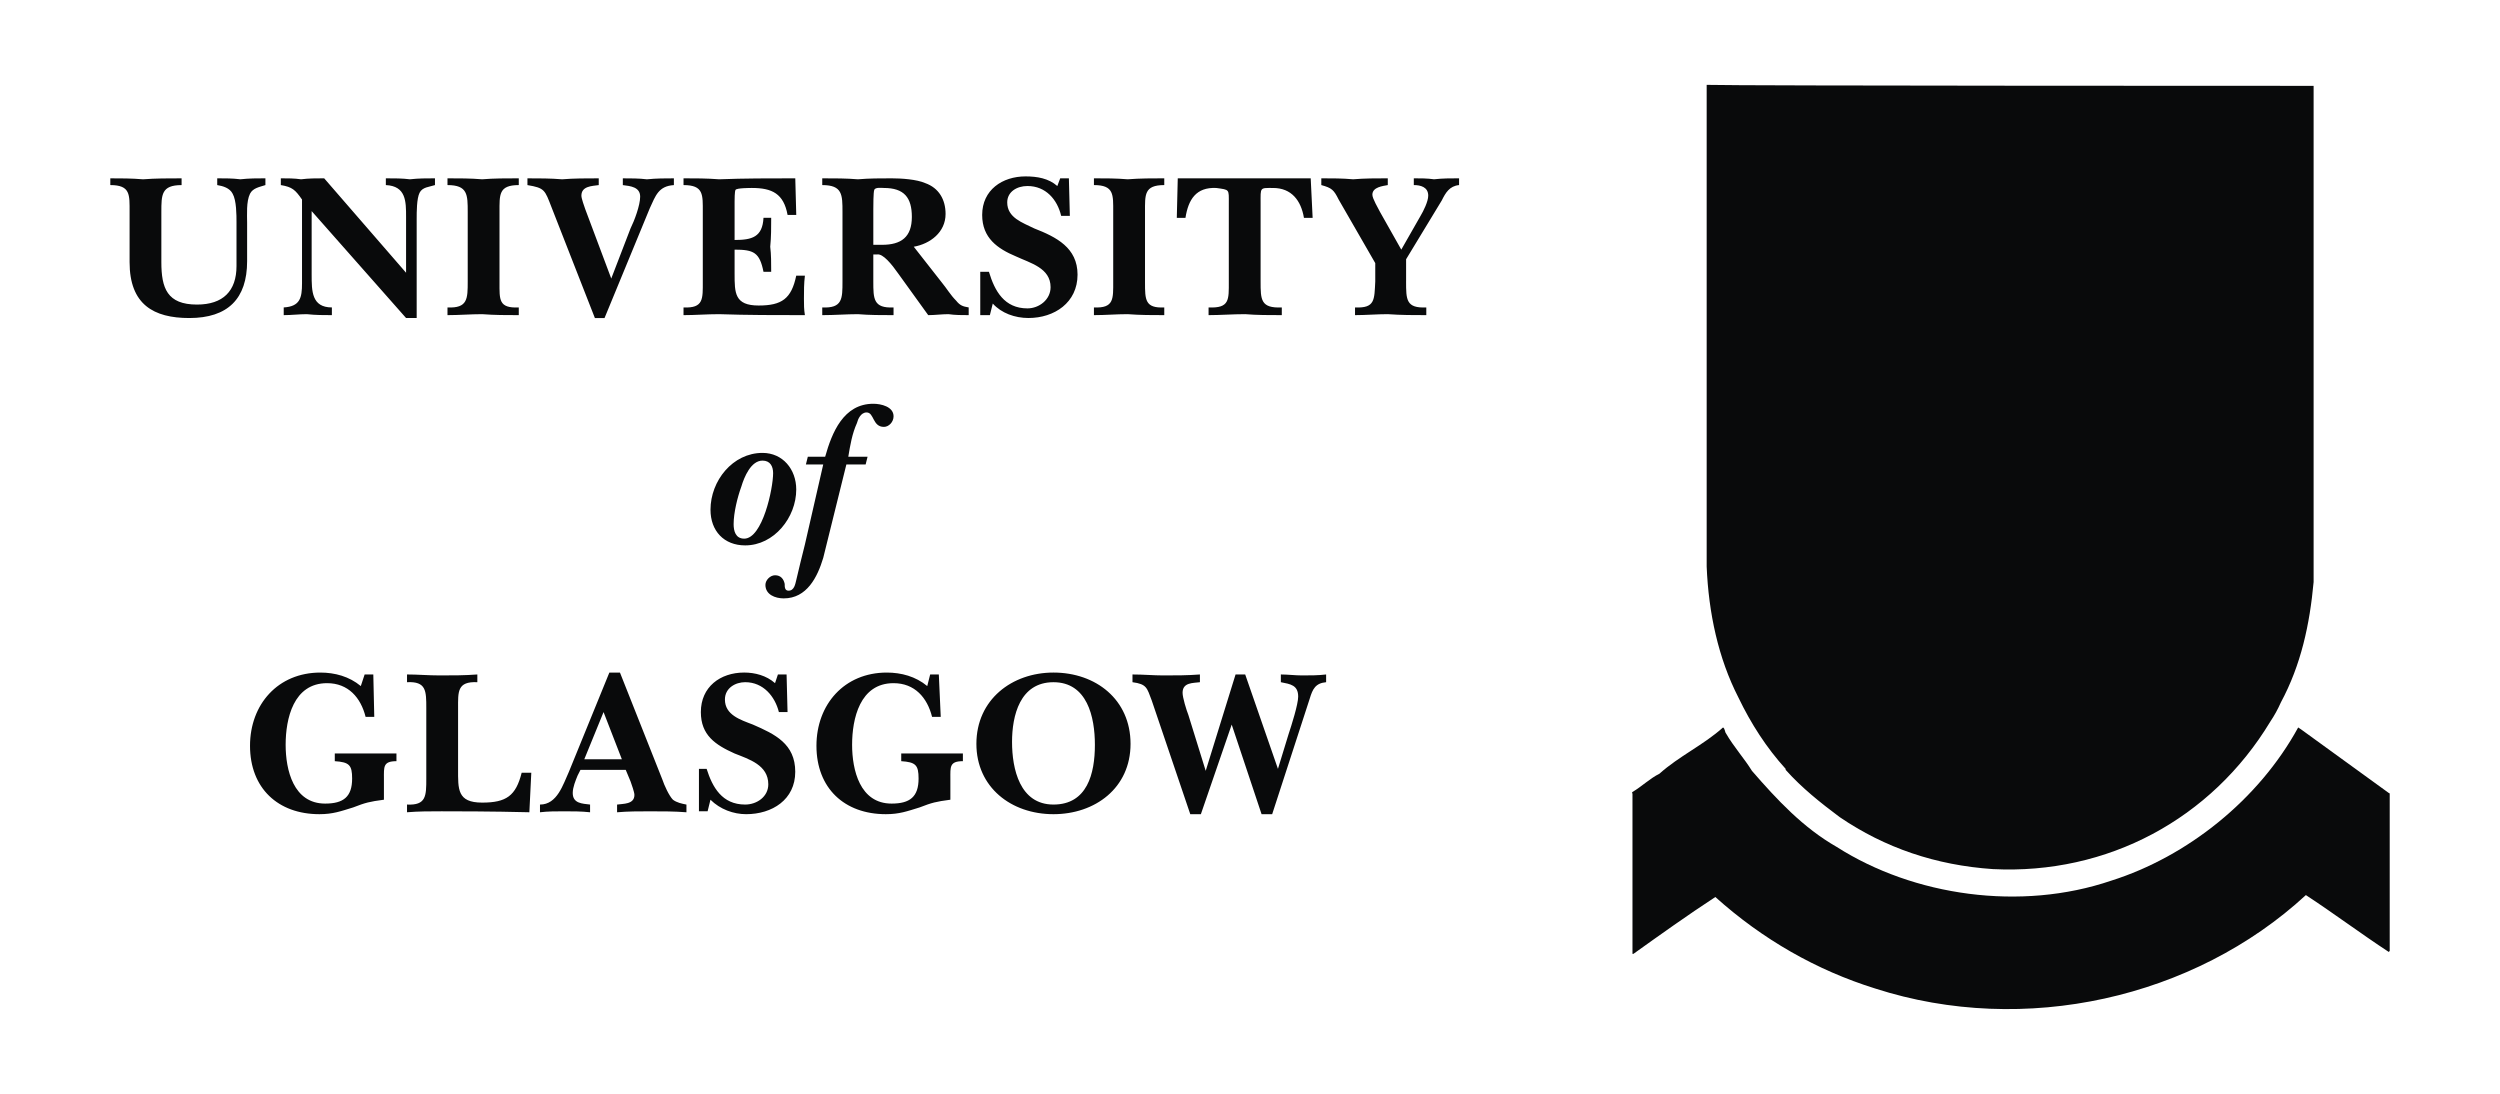 <svg fill="none" height="1094" viewBox="0 0 2500 1094" width="2500" xmlns="http://www.w3.org/2000/svg" xmlns:xlink="http://www.w3.org/1999/xlink"><clipPath id="a"><path d="m0 0h2500v1094h-2500z"/></clipPath><g clip-path="url(#a)" clip-rule="evenodd" fill="#090a0b" fill-rule="evenodd"><path d="m110.295 178.334c10.596 0 21.193 0 32.762.973 12.515-.973 25.044-.973 38.533-.973v6.758c-20.233 0-20.233 9.636-20.233 26.977v50.102c0 26.004 5.784 42.398 35.641 42.398 26.017 0 39.506-13.489 39.506-38.546v-43.371c0-7.704 0-22.152-3.852-28.91-2.893-5.771-9.637-7.704-15.421-8.663v-6.758c7.704 0 15.421 0 23.125.973 8.676-.973 17.34-.973 25.057-.973v6.758c-5.784 1.919-12.528 2.892-15.408 8.663-3.852 7.717-2.892 21.206-2.892 28.91v38.533c0 37.574-19.26 56.847-57.806 56.847-35.654 0-59.726-13.489-59.726-55.874v-50.102c0-17.341.96-26.977-19.273-26.977v-6.745zm201.356 32.762v63.578c0 16.381 0 32.761 20.232 32.761v7.704c-7.704 0-16.38 0-25.044-.972-7.704 0-15.408.972-23.125.972v-7.704c16.38-.959 18.3-9.636 18.3-24.084v-83.824c-6.744-9.637-9.624-12.516-21.193-14.448v-6.758c6.745 0 13.489 0 20.233.973 7.704-.973 15.408-.973 23.125-.973l81.891 94.42v-55.873c0-15.409 0-30.83-20.232-31.789v-6.758c8.663 0 16.38 0 24.071.973 8.677-.973 16.381-.973 25.058-.973v6.758c-5.784 1.919-12.529 1.919-15.408 7.704-2.892 5.784-2.892 19.273-2.892 26.017v99.232h-10.597zm156.065.96c0-17.341 0-26.977-20.233-26.977v-6.758c11.556 0 23.112 0 34.681.973 11.569-.973 24.085-.973 36.614-.973v6.758c-20.233 0-19.273 9.636-19.273 26.977v70.322c0 17.34-.96 26.017 19.273 25.057v7.704c-12.516 0-24.085 0-36.614-.972-11.569 0-23.125.972-34.681.972v-7.704c20.233.96 20.233-8.676 20.233-26.017zm127.168 105.976-43.358-110.788c-6.744-17.341-6.744-19.26-24.085-22.152v-6.758c11.57 0 23.126 0 34.682.973 11.569-.973 24.085-.973 36.613-.973v6.758c-6.744.959-17.34.959-17.34 10.596 0 2.892 2.892 10.596 3.852 13.488l26.004 69.363 19.273-50.102c3.852-7.704 9.637-23.126 9.637-31.789 0-9.637-9.637-10.597-17.341-11.556v-6.758c7.717 0 16.381 0 24.085.973 9.637-.973 18.3-.973 26.977-.973v6.758c-15.408.959-18.313 10.596-24.085 23.125l-45.277 109.828zm88.636-10.597c20.232.96 19.273-8.676 19.273-26.017v-69.362c0-17.341.959-26.977-19.273-26.977v-6.758c11.569 0 23.125 0 35.653.973 25.045-.973 50.09-.973 76.107-.973l.973 36.614h-8.677c-3.852-21.206-15.408-26.977-35.641-26.977-1.932 0-15.408 0-16.381 1.919-.959.96-.959 10.597-.959 11.569v38.534c17.34 0 27.936-2.893 28.896-22.153h7.704c0 9.637 0 19.26-.959 28.91.959 7.704.959 16.381.959 25.044h-7.704c-3.852-19.273-9.636-22.152-28.896-22.152v24.085c0 19.273 0 31.802 24.071 31.802 23.125 0 32.749-6.757 37.574-29.869h8.664c-.96 7.704-.96 15.408-.96 23.112 0 5.784 0 10.596.96 16.38-28.897 0-57.807 0-85.731-.972-12.528 0-24.084.972-35.653.972zm258.189-25.057c4.825 5.784 8.677 12.529 14.448 18.313 3.852 4.825 6.744 5.785 12.529 6.744v7.704c-6.744 0-13.489 0-20.233-.972-6.757 0-13.489.972-20.233.972l-29.869-41.425c-6.744-9.637-15.408-20.233-21.193-19.26h-3.852v26.977c0 17.341 0 26.977 20.233 26.017v7.704c-11.556 0-24.085 0-35.654-.972-11.556 0-23.125.972-35.641.972v-7.704c20.233.96 20.233-8.676 20.233-26.017v-69.362c0-17.341 0-26.977-20.233-26.977v-6.758c12.516 0 24.085 0 35.641.973 11.569-.973 22.153-.973 33.722-.973 9.636 0 25.044.973 33.721 4.825 13.489 4.812 20.233 16.368 20.233 30.816 0 18.314-15.421 29.87-31.802 32.762zm-59.726-37.561c19.26 0 29.869-7.717 29.869-27.936 0-19.274-7.704-28.91-27.937-28.91-1.919 0-8.663-.96-9.636 1.919-.96 1.92-.96 16.381-.96 19.273v35.654zm107.895 70.322h-9.623v-43.358h8.664c5.784 19.274 15.411 36.614 38.531 36.614 11.57 0 23.13-8.677 23.13-21.192 0-19.261-20.24-24.085-34.68-30.83-18.304-7.704-33.726-18.313-33.726-41.425 0-25.058 20.236-38.546 43.356-38.546 11.56 0 23.11 1.919 31.79 9.636l2.89-7.717h8.67l.96 37.574h-8.67c-3.85-16.381-15.4-29.87-33.72-29.87-10.59 0-20.23 5.772-20.23 16.381 0 15.408 15.41 20.233 26.98 26.005 22.15 8.663 43.34 19.273 43.34 46.237 0 27.937-23.11 43.358-49.13 43.358-13.49 0-26.98-4.825-35.639-14.449zm123.332-103.083c0-17.341.96-26.977-19.28-26.977v-6.758c11.56 0 22.16 0 33.73.973 12.53-.973 25.04-.973 36.61-.973v6.758c-20.23 0-19.26 9.636-19.26 26.977v70.322c0 17.34 0 26.017 19.26 25.057v7.704c-11.57 0-24.08 0-36.61-.972-11.56 0-22.16.972-33.73.972v-7.704c20.24.96 19.28-8.676 19.28-26.017zm199.42 5.784h-8.69c-2.89-17.34-12.51-29.869-30.83-29.869-13.47 0-12.51-.96-12.51 15.408v78.039c0 18.3 0 26.977 21.2 26.017v7.704c-12.54 0-25.06 0-36.62-.972-12.52 0-25.05.972-36.61.972v-7.704c21.2.96 20.24-7.717 20.24-26.017v-78.039c0-14.448.96-13.489-12.53-15.408-20.23-.96-27.94 11.556-30.82 29.869h-8.66l.96-39.506h132.95zm93.45 63.578c0 18.3 0 26.977 20.22 26.017v7.704c-12.52 0-25.03 0-38.54-.972-10.58 0-22.16.972-32.74.972v-7.704c20.24.96 19.27-7.717 20.24-26.017v-18.3l-36.62-63.591c-4.82-9.637-6.75-11.556-17.33-14.448v-6.758c10.58 0 21.2 0 31.79.973 11.55-.973 23.12-.973 34.68-.973v6.758c-4.81.959-15.41 1.919-15.41 9.636 0 3.852 5.77 13.489 7.7 17.341l21.21 37.573 19.25-33.721c2.89-4.825 7.7-14.449 7.7-20.233 0-8.664-7.7-10.596-14.43-10.596v-6.758c6.74 0 13.47 0 20.24.973 8.66-.973 16.37-.973 25.03-.973v6.758c-9.62.959-13.47 7.704-17.32 15.408l-35.65 58.766v22.165zm-695.583 228.32c0-28.91 22.152-56.834 52.021-56.834 20.233 0 33.722 16.381 33.722 36.614 0 27.937-22.165 55.874-51.062 55.874-21.193 0-34.681-14.449-34.681-35.654zm30.829-23.112c-3.852 10.596-7.704 26.004-7.704 37.573 0 6.744 1.919 14.448 10.583 14.448 18.313 0 28.91-50.089 28.91-65.51 0-6.757-2.892-12.529-10.597-12.529-11.569 0-18.313 16.381-21.192 26.018z"/><path d="m823.217 557.934c-5.785 19.247-16.381 40.452-39.493 40.452-8.664 0-18.313-3.852-18.313-13.501 0-4.812 4.824-9.624 9.636-9.624 5.785 0 8.664 3.852 9.637 8.664 0 2.892 0 6.757 3.852 6.757 5.784 0 6.744-6.757 7.717-10.609 2.892-12.516 5.771-24.085 8.663-35.641l18.314-79.972h-17.341l1.92-7.704h17.34c6.745-24.084 18.314-52.994 48.17-52.994 7.704 0 20.233 2.892 20.233 12.529 0 5.784-4.812 10.596-9.637 10.596-11.556 0-9.636-14.448-17.34-14.448-5.785 0-8.677 6.744-9.637 10.596-4.812 10.596-6.744 22.152-8.664 33.721h19.273l-1.919 7.704h-19.273zm-458.585 116.546h8.677l.959 42.411h-8.663c-4.825-19.273-17.341-33.721-38.534-33.721-33.721 0-41.425 35.64-41.425 61.658 0 25.031 7.717 58.766 39.506 58.766 18.3 0 26.977-6.757 26.977-25.058 0-13.501-2.892-16.394-17.341-17.353v-7.704h61.659v7.704c-13.489 0-12.529 5.771-12.529 17.353v21.18c-14.448 1.919-18.3 2.892-30.816 7.73-12.529 3.852-20.233 6.744-33.722 6.744-41.425 0-69.362-26.017-69.362-68.389 0-41.439 27.937-73.228 70.322-73.228 14.448 0 28.897 3.852 40.466 13.502zm42.385 130.074c19.273.959 19.273-8.69 19.273-26.018v-70.348c0-17.327 0-26.951-19.273-25.991v-7.73c10.596 0 21.193.96 32.762.96 12.516 0 25.044 0 37.56-.96v7.73c-20.233-.96-19.26 9.623-19.26 25.991v60.699c0 20.246-.973 33.721 24.085 33.721 24.085 0 33.721-6.744 39.493-29.843h9.636l-1.932 39.493c-37.574-.96-75.147-.96-87.663-.96-11.569 0-23.125 0-34.681.96zm170.526-28.897c-1.919 4.812-4.811 11.556-4.811 17.328 0 10.609 9.636 10.609 17.34 11.582v7.704c-8.664-.96-17.34-.96-26.004-.96-7.704 0-16.381 0-24.085.96v-7.704c17.341 0 23.112-20.246 28.91-32.749l40.465-99.245h10.597l42.398 106.949c1.919 5.771 6.744 16.368 10.596 20.22 3.852 2.892 8.664 3.878 13.489 4.838v7.704c-11.556-.96-24.085-.96-36.614-.96-10.596 0-22.152 0-32.749.96v-7.704c5.772-.96 17.341 0 17.341-9.65 0-2.892-2.892-10.583-3.852-13.476l-4.825-11.582h-45.277zm44.318-16.394-18.3-47.197-19.273 47.197zm85.743 52.035h-8.664v-42.411h7.705c5.784 18.313 15.408 35.667 38.533 35.667 11.556 0 23.125-7.73 23.125-20.246 0-19.273-19.273-25.058-33.722-30.829-19.273-8.664-33.721-18.314-33.721-41.413 0-25.057 19.273-39.519 43.345-39.519 10.596 0 22.165 2.893 30.829 10.61l2.892-8.69h8.664l.96 37.586h-8.664c-3.852-15.421-15.408-29.869-33.721-29.869-9.637 0-20.233 5.771-20.233 17.327 0 15.422 15.408 20.246 27.937 25.058 22.152 9.624 42.385 19.273 42.385 47.223 0 27.911-23.125 42.385-49.13 42.385-12.515 0-26.004-4.812-35.653-14.461zm222.549-136.818h8.663l1.92 42.411h-8.664c-4.825-19.273-17.341-33.721-38.546-33.721-33.722 0-41.426 35.64-41.426 61.658 0 25.031 7.705 58.766 39.493 58.766 18.301 0 26.977-6.757 26.977-25.058 0-13.501-2.892-16.394-17.34-17.353v-7.704h61.658v7.704c-13.488 0-12.516 5.771-12.516 17.353v21.18c-14.448 1.919-18.3 2.892-30.829 7.73-12.529 3.852-20.233 6.744-33.721 6.744-41.426 0-69.375-26.017-69.375-68.389 0-41.439 27.936-73.228 70.335-73.228 14.448 0 28.896 3.852 40.465 13.502zm46.237 69.388c0-44.331 35.65-71.308 77.08-71.308 42.38 0 77.07 26.977 77.07 71.308 0 44.305-35.65 70.322-77.07 70.322-42.39 0-77.08-26.99-77.08-70.322zm35.65-1.958c0 26.977 7.71 62.644 41.43 62.644s41.42-30.83 41.42-59.726c0-27.937-7.7-62.618-41.42-62.618s-41.43 33.708-41.43 59.7zm219.66-17.328-30.83 89.595h-10.6l-38.53-113.693c-4.81-12.516-4.81-16.368-19.26-18.287v-7.73c10.6 0 21.19.96 30.83.96 12.52 0 24.08 0 36.61-.96v7.73c-6.74.96-17.34 0-17.34 10.583 0 4.812 3.85 17.328 5.79 22.166l17.34 55.886 29.85-96.365h9.64l32.75 94.407 10.61-34.681c2.89-8.664 9.62-29.87 9.62-37.561 0-11.556-7.7-12.516-17.33-14.435v-7.73c6.75 0 14.44.96 21.18.96 7.73 0 16.4 0 24.09-.96v7.73c-10.58.96-13.48 6.744-16.37 16.368l-37.58 115.612h-10.6zm1081.91-638.735v496.145c-3.88 42.412-12.54 82.864-32.75 120.425-2.96 6.722-6.51 13.171-10.61 19.273-58.76 97.299-162.81 153.186-277.46 147.401-56.85-3.852-107.91-21.205-153.18-52.035-19.28-14.461-37.57-28.909-53.96-47.222v-.96c-19.25-21.18-34.68-45.265-47.2-71.282-20.24-39.493-29.87-84.783-31.78-131.021v-481.71c27.93.986 606.94.986 606.94.986z"/><path d="m1953.3 111.864c5.77-.959 12.51 1.92 18.29 2.893 14.46 2.892 26.01 8.676 39.51 15.408 17.33-10.597 37.57-17.341 57.81-18.301v13.489c3.85-.96 8.66-.96 11.56-2.892l1.92.959v15.408c3.85 0 7.7-.959 11.55-.959v77.066l-3.85-.973h-65.51c-2.89 4.825-9.62 7.717-14.44 7.717-6.75 0-12.54-2.892-15.42-7.717h-68.39l.96-.959v-75.134c2.9 0 7.71.959 12.52.959v-15.408c4.81 0 8.69 1.92 12.54 1.92l.96-14.448z"/><path d="m2001.44 141.721c-.96 1.92 0 4.812 0 6.744-3.85-.972-7.7-2.892-11.55-4.824-7.71-1.92-15.42-5.772-24.09-7.705v-7.704c12.54 2.893 25.06 7.717 35.64 13.489zm53.97-4.812-.96-.96c-11.56 3.852-23.13 6.745-33.72 11.556.47-1.06.72-2.209.72-3.372 0-1.162-.25-2.311-.72-3.372 11.55-5.784 23.12-8.677 34.68-12.529z"/><path d="m2001.44 157.142c0 1.92-.96 5.785 0 7.704-11.55-5.784-23.1-9.636-35.64-13.488v-6.745c12.54 2.893 24.1 6.745 35.64 12.529zm53.97-5.784c-11.56 2.892-23.13 6.744-33.72 12.528-.96-2.892 0-5.784-.96-7.704 9.62-4.824 21.2-7.704 30.83-11.569h3.85zm-53.97 21.192c-.96 1.92-.96 3.852-.96 6.744v.96c-10.58-5.784-23.12-9.636-34.68-12.529v-7.704c12.54 2.906 24.1 6.758 35.64 12.529zm53.97-4.812c-12.52 2.893-23.13 7.704-33.72 12.529h-.96v-8.664c11.55-4.824 22.16-8.663 33.72-11.569zm-138.73 47.21c-4.83 1.92-10.6 3.852-14.46 8.664l-1.92 2.892c0 15.408-1.92 30.83-16.39 38.534-6.74 3.852-14.44 5.784-21.18 7.704-2.89 3.852-5.77 8.663-5.77 13.488-2.89-.96-5.8-2.892-7.73-3.852 0-2.892 1.92-5.771 3.85-8.664-12.51 0-23.1 3.852-33.72 6.745h-13.48c3.86-2.893 6.75-6.745 10.59-9.637-4.81-3.852-9.63 1.92-14.44 2.892-10.61 2.893-22.16 8.664-30.83 9.637-.96-6.744 0-14.448-.96-22.165h.96c17.33-1.92 33.72-8.664 48.16-19.26 12.54-8.664 24.08-23.126 38.56-26.005.96-6.744 4.81-14.448 11.55-18.313 4.82-1.92 10.59-4.825 16.37-3.852 12.53 3.839 18.3 19.26 30.84 21.192z"/><path d="m1885.83 212.056c0 1.919 0 4.825-1.92 6.744-.96.96-2.89 0-4.81 0-.89-.453-1.63-1.146-2.14-1.999-.51-.852-.77-1.832-.75-2.826 0-1.919.96-3.852 2.89-4.811 2.88 0 5.77 0 6.73 2.892zm129.11 19.273c.96 1.919 0 3.852-.96 4.812-.96 1.919-2.89 1.919-2.89 2.892 4.81 3.865 8.67 7.717 14.44 10.596v33.722c1.92.959 3.85.959 4.81.959.96 12.516.96 26.005.96 39.493h6.74c.96 19.257.96 38.55 0 57.807-4.81.959-8.66 4.811-9.62 10.596 3.85 0 6.74-.96 8.66 2.892 3.88 3.852 4.84 9.624 3.88 14.448-.96 4.812-4.84 8.664-8.69 10.584-.96.96-1.92 0-1.92.959v75.147c.96.96 2.89-.959 2.89.96 3.86 2.892 7.73 8.664 8.69 14.448.96 6.758-1.92 14.449-8.69 19.273 0 .96-1.92.96-2.89.96v86.729c3.85 0 6.75 4.812 8.67 6.744 3.87 8.664 2.91 18.288-2.9 25.058-1.92 1.919-3.85 3.852-5.77 3.852v7.704c10.61-.96 22.17-.96 31.79 2.892-2.89 4.812-6.74 10.584-10.58 15.421 21.2 2.893 42.38 3.852 62.62-1.945 7.7-5.772 14.46-15.408 24.08-18.288 2.89 0 4.81 1.92 4.81 4.812 7.71-1.919 13.48-8.664 19.28-12.516 3.85-15.421 3.85-30.829 2.89-46.25 0-7.704 1.92-14.435 3.85-20.246 13.48 4.838 35.64 9.65 35.64 28.91 1.92 0 3.85-1.92 4.81-2.892 16.4-3.852 28.91 7.73 46.25 4.812 3.85-.96 6.75-2.893 10.59-3.852-.96 6.757-3.86 12.541-7.71 18.313-12.54 18.287-31.79 28.909-51.07 37.56l-6.75 5.772c-4.81 8.69-11.55 16.394-17.35 24.085 1.92-1.92 4.81.959 6.76.959-.96 11.582-13.51 18.314-22.17 23.126l-11.58 3.852c-20.22 16.393-41.41 27.936-63.58 38.533-12.51 5.797-26.98 8.689-40.45 12.541.96 5.772.96 12.516 1.92 17.328-3.85.96-8.67.96-13.48.96 1.92 5.771 0 12.542-3.88 17.353-.96.96-1.92 2.893-3.85 2.893 4.81 4.811 10.61 10.583 16.4 15.421.96 0 .96.959.96.959-25.06 6.745-55.89 7.705-80.94 0 4.82-4.837 10.61-10.609 16.4-16.393-2.89-3.852-5.77-6.745-6.75-12.516 0-6.757 2.9-12.542 8.67-15.421v-.96c-5.77-1.919-11.58-4.812-17.36-7.704-20.22-2.892-41.41-3.852-59.72-11.582-16.37-5.771-33.72-12.516-46.23-25.032-18.31 0-30.82-16.393-42.41-27.937-7.7-9.649-14.43-19.273-15.4-30.829 0-1.919 1.91-3.852 2.89-4.837 6.74-1.92 12.51 2.918 19.27 2.918 4.81.96 8.66 1.919 14.44 1.919-1.93-2.105-2.97-4.876-2.9-7.73-7.7 0-17.35 2.893-23.12-3.852-.96-1.919 0-4.811.96-6.744 6.74-5.771 14.46-7.704 23.12-8.664 2.9-9.649 10.59-21.205 22.17-22.165 4.81-.96 8.66.96 12.51 3.852 5.78 5.772 6.75 13.502 5.78 21.206 17.35 1.919 33.74-4.812 52.03-2.893 20.25 0 38.53 3.852 56.85 9.624v-12.516c-5.77-1.92-8.67-6.757-11.56-12.542-2.92-8.664 1.92-18.287 8.66-23.099h2.9v-86.729c-5.77 0-9.63-6.744-11.56-11.556-2.92-9.636 1.92-18.3 9.62-24.085h1.92v-76.119c-2.89 0-6.74-2.892-8.66-4.812-2.89-3.852-4.84-10.596-1.92-15.408.96-2.892 2.89-5.785 5.77-7.704h5.77c0-4.825-4.81-8.664-8.66-10.596h-.96c-.96-19.273 0-37.574-.96-56.847.96-1.919 5.77-.96 7.7-.96.96-15.408.96-26.017.96-39.493 0-.959.96 0 .96 0 1.92-.959 4.82.96 4.82-.959v-33.722h1.92c3.85-3.852 8.66-6.744 12.54-10.596 0-1.92-1.92 0-2.9-1.919-.98 0-1.94-1.92-1.94-3.853 0-1.932 1.94-2.892 2.92-4.824 2.95-.934 5.83.026 6.79 2.931z"/><path d="m2014.94 265.997v7.704c-1.51-1.406-2.81-3.027-3.85-4.811-1.92 1.919-3.85 3.852-4.84 4.811v-8.663c1.74-.747 3.12-2.124 3.88-3.852 1.93.972 2.89 2.892 4.81 4.811zm-112.72 16.381c4.82 11.569 5.78 25.058 0 36.614 8.67-10.597 22.17-18.301 36.6-17.341 1.92 15.408-.96 29.87-9.62 40.466 7.7-2.892 17.33-3.852 26.02-3.852h-.96c.96 14.448-2.89 28.909-13.5 38.533-4.82.96-9.63.96-13.48 1.92 9.62-6.745 18.29-19.274 17.33-31.789-7.71 0-14.44 2.892-21.18 4.824 0-3.852-.96-8.676-.96-13.488 8.66-6.745 7.7-17.341 8.66-27.937-14.43 5.784-28.91 16.381-37.56 28.91-.96-3.852-1.92-8.664-2.89-12.529 8.66-9.637 9.62-24.085 5.77-35.641-8.66.96-17.35 6.744-21.2 14.448l-.96 6.744-9.63 10.597c-1.92-8.677-5.77-17.341-13.5-23.125-5.77 4.824-7.7 12.528-9.62 19.273-6.75-11.556-20.25-18.301-33.72-18.301.96 9.637 2.89 19.261 7.7 26.978-.96 4.824-1.92 8.676-1.92 13.488-8.66-10.596-21.2-18.3-35.64-17.341-.96 8.664 2.89 16.381 9.62 20.233-1.92 5.785-2.89 11.569-1.92 17.341-6.74-2.892-14.43-6.744-23.12-5.785 1.92 9.637 9.65 20.233 19.27 26.018-6.74-.973-13.47 2.892-16.39-3.852-6.75-7.704-10.58-18.314-12.52-28.897v-.973c8.67-2.892 20.25 0 28.91 2.893-8.66-8.677-13.47-21.193-13.47-33.722 6.74 0 15.4-2.892 22.14-.96 5.79 1.92 11.58 4.812 16.39 8.664-4.81-9.636-8.66-22.152-4.81-32.748 13.47 0 26.02 3.852 36.6 12.528 1.92-5.784 5.77-11.569 10.58-16.38 8.69 2.892 17.36 11.556 18.32 20.232.96.96 0-.959.96-1.919 0-8.677 8.66-17.341 16.36-21.193 5.79-.998 10.6-3.891 17.34-2.931z"/><path d="m2019.77 303.571v8.663l-9.63-8.663c-3.27 2.178-5.93 5.161-7.73 8.663h-.95v-8.663l8.68-9.637c3.84 3.865 5.78 5.785 9.63 9.637zm186.89-7.704c6.75 1.919 12.52 4.824 17.36 11.569 8.66 20.232-8.69 36.6-13.51 53.954 9.65 0 20.25 5.784 24.09 14.448 2.89 15.408 4.81 31.789 6.74 47.21 3.86 28.91 7.71 53.954 11.59 82.851 3.85 18.3-15.43 27.937-23.13 42.385-3.85 2.892-9.62 5.772-14.46 5.772-41.41.959-81.87 0-124.28 0-4.81-1.92-9.62-5.772-10.58-11.556-1.92-6.745.96-14.449.96-22.153 6.74-46.237 12.52-94.42 18.31-140.657 1.92-5.784 5.77-12.516 12.52-15.408 3.85-.96 6.74-2.892 11.55-1.919l-16.36-37.574c-1.92-9.636 1.92-19.26 10.58-26.017 2.89-.96 6.74-2.892 10.61-2.892 25.02-.973 52-.013 78.01-.013z"/><path d="m1849.23 340.184.96 1.92-6.75 9.636c0-9.636-5.77-19.273-13.47-26.977-3.88 16.381-2.89 36.614 2.89 53.954-3.85-1.919-9.65-1.919-13.5-4.824-2.89-7.704-10.58-16.381-19.25-18.301.96 13.489-2.89 30.829 11.56 39.506 0 4.812 1.92 8.664 3.85 13.489 0-.973-1.92 0-1.92-.973-9.62-8.664-22.16-13.489-35.64-12.516.57 4.675 2.15 9.168 4.65 13.162 2.49 3.994 5.83 7.391 9.79 9.95.98 3.852 0 6.745 1.94 9.637l3.85 9.636c-7.73-2.892-15.42-4.824-23.12-2.892 7.7 17.341 26.02 28.91 44.3 30.829h2.89c.96 1.92 0 6.757.96 9.637-12.51-3.852-25.03.96-35.64 5.771 8.69 7.717 22.17 7.717 34.68 6.758 1.92 0 1.92-.973 3.86-1.933 2.92 2.892 4.83 5.785 6.75 8.664-17.35 3.852-37.56 1.932-50.1-9.637l-6.74-7.704h.96c6.74-3.852 15.41-6.744 23.12-9.636-17.35-4.812-31.79-22.153-36.62-38.533 7.73-1.933 17.35-4.825 26.01-1.933-13.47-7.704-19.24-24.085-21.18-39.493 9.63.96 20.22-2.892 27.94 1.933-4.84-13.489-3.88-29.87-.96-44.318l-.96-.96h.96c7.7 2.892 16.37 6.757 22.14 13.489h.96l1.92 1.919h-.96l1.92 1.933c-1.92-16.381 0-32.749 3.85-48.17 11.58 3.852 21.21 16.381 24.1 26.977z"/><path d="m1882.95 314.167c-1.92 11.569 7.73 19.273 5.8 30.829l-.96 7.717c7.7-6.744 18.29-11.569 28.91-15.408 1.92 12.529 4.81 27.937 0 40.466 0 2.892-2.92 5.784-4.84 8.664 12.54.959 22.17-6.745 35.67-5.785-3.88 9.637-2.92 21.193-8.69 30.829-1.92 5.772-4.81 9.624-9.63 14.448 8.67-.959 19.28-1.919 26.98 2.893-9.65 10.596-14.46 26.017-27.94 32.748h-.96c6.75 2.893 14.44 8.664 18.29 14.449-12.51 2.892-25.03 8.663-32.75 20.232-5.77.96-12.51.96-17.32 2.893v-.96c12.51-6.744 21.2-21.193 35.64-26.004-7.71-5.785-18.32-2.893-26.98-1.933-2.89.973-6.75 3.852-7.71 7.704-.95-1.919-.95-6.744-1.91-9.636-.96-3.852-3.86-8.664-2.9-13.489 10.59-6.757 15.41-19.273 16.37-30.829-10.58.96-22.16 4.825-28.91 11.569-.96-4.825-.96-9.637-2.89-12.529v-1.932c11.58-5.772 17.35-22.153 15.42-35.641-9.65 2.892-20.25 12.529-23.12 23.125-.96-4.825-12.52-8.677-4.82-13.489 4.82-11.569 3.86-26.017-2.89-35.654l-3.85-4.811c-8.69 11.556-11.58 29.869-3.88 43.358-1.92 2.892-5.77 6.744-7.7 10.596-.96-.973-1.92-2.905-2.9-4.825-5.77-5.771-11.55-11.556-19.27-13.488.96 10.596 7.73 20.232 15.42 27.936l1.92.96c-.96 5.785-.96 12.529-.96 18.313-6.74-6.744-16.39-8.663-25.06-12.528l-8.66-1.92c.96 11.556 7.71 22.153 17.33 28.91v-.96c0 2.892-.96 6.744-.96 10.596h-.96c-16.37-12.528-24.06-30.829-25.03-50.089 2.89 0 5.77 1.92 7.7 1.92 9.63.959 17.33 2.892 25.06 6.744-8.7-12.399-14.62-26.529-17.35-41.426h-.96c11.55 1.92 22.16 4.825 31.78 12.529-2.89-17.34 2.9-35.654 12.55-49.142 15.4 10.596 20.22 29.869 18.28 48.169 7.03-8 16.52-13.424 26.98-15.408 0 .96 0 1.92.96 2.893 1.92 15.408-3.85 30.829-14.43 42.385 10.58-.96 20.22-4.812 28.91-9.624 4.81 20.233-5.8 36.601-17.36 50.09-.96.959-1.92 2.892-3.85 3.852 10.58-7.704 26.98-2.893 35.64-14.449 4.81-4.812 8.66-10.596 12.52-16.381-8.67-1.919-18.29 0-25.04 3.852 1.92-4.824 3.86-9.636 4.82-14.448 9.62-8.664 9.62-22.152 13.47-33.721-8.66 3.852-18.29 5.784-27.93 6.744l-2.9 1.92c.96-4.825.96-10.597.96-17.341 6.75-8.664 7.71-21.193 2.89-31.789-12.51 5.772-23.12 16.368-29.86 28.897-.96-3.852 0-8.664-1.92-12.529-.96-1.92 1.92-3.852 2.89-5.785 3.85-8.663 1.92-21.192-2.89-29.856-4.82 5.784-7.71 11.556-8.67 18.3-1.92-2.892-3.85-4.824-6.74-7.704 3.86-9.636 10.59-20.232 21.19-26.017z"/><path d="m2018.8 350.793c.96 7.704-.96 16.381-7.71 20.233-2.89 0-3.85-1.919-5.8-3.852-4.81-4.825-3.85-11.569-2.89-17.341h16.4z"/><path d="m2143.07 381.61c-.96 1.919 0 2.892-.96 4.811-2.89.96-6.74-.959-9.62 0-7.73-.959-13.5 2.893-19.27 5.785h-.96c3.85-6.744 9.62-11.569 17.35-13.489 3.84.973 10.58-.959 13.46 2.893zm74.18-1.92c.96 0 1.92.96 2.91 1.932.96 2.893-.98 4.812-2.91 4.812h-27.91c-1.95-.959-2.92-2.892-1.95-4.812l2.92-2.892c7.69.96 17.31-.013 26.94.96zm-243.74 1.92c2.89 16.38-8.67 30.829-21.18 39.492-3.86 0-8.69-.959-13.51-.959 12.55-4.812 23.13-15.408 26.02-27.937-5.77-.96-11.55 1.919-16.37 3.852 1.92-1.933 0-10.596 5.78-10.596 6.74-.96 12.52-1.92 19.26-3.852z"/><path d="m1762.53 386.434c-.96 3.852 1.92 7.704 2.89 11.569-5.77-4.825-13.48-6.744-20.22-7.704 0 7.704 3.85 15.408 10.58 20.233 4.81.96 9.63 2.892 14.46 2.892l5.77 8.664c-12.54 0-25.05-3.852-31.78-13.489-5.78-6.757-6.75-15.421-6.75-24.085 8.4-.847 16.88-.197 25.05 1.92zm380.54 9.637c-.03 1.783-.72 3.493-1.92 4.811-6.74 1.92-15.42-.959-20.24 1.92-3.31 2.581-6.85 4.843-10.59 6.757 1.92-8.677 11.56-14.448 18.32-16.381 4.81.96 12.51-1.932 14.43 2.893zm76.11-1.933c1.94 0 2.92 1.933 2.92 3.852.96 2.892-1.92 3.852-3.88 3.852l-20.22-.96c-1.92-.959-3.85-1.919-3.85-4.811 0-.96 0-.96 1.92-1.933zm-204.24 9.624c0 2.892-.96 4.824-2.89 5.784s-3.85 0-5.8-.96c-1.92-1.932-1.92-3.865-.96-5.784 0-1.92 2.92-2.892 4.84-2.892s3.85.972 4.81 3.852zm-157.98 0c14.43 11.569 17.33 28.909 18.29 46.237-2.9 4.825-6.75 9.636-9.63 14.448 2.9-15.408 4.81-36.6-8.66-48.169-4.84 13.488-4.84 28.909-1.92 44.317-2.92-3.852-4.84-8.664-9.65-11.569v-.96h-.96c-.97-15.395-.01-33.695 12.53-44.304zm285.15 5.797c0 1.92.96 2.892.96 4.812-2.89 4.812-12.51 1.919-17.35 2.892-6.75.96-11.56 4.825-17.33 8.664 2.89-6.744 10.58-16.368 19.27-16.368zm79.97 0c1.92.96 2.9 2.892 1.92 4.812l-1.92 2.892c-6.75 0-13.5.96-20.24-.96-.96-.959-.96-3.852 0-5.771l1.92-.96z"/><path d="m2141.15 424.967c.96 1.92 2.89 4.825.96 6.745l-2.89.96c-5.77.959-16.39-2.893-22.17 2.892-3.85 1.919-6.74 5.784-10.58 6.744 2.89-7.717 10.58-16.381 20.22-17.341zm84.79 4.812c0 .96 0 2.893-1.92 2.893-5.8-.96-14.46 2.892-17.36-2.893-.96-1.919 0-2.892.96-3.852s1.92 0 2.89-.96c5.78.96 13.51-2.892 15.43 4.812zm-240.85 1.933c.96 14.448-10.61 26.017-23.13 31.789-5.77.959-11.55 3.852-17.35 2.892-2.89-.96-4.81-4.812-8.66-4.812 2.89-1.919 3.85-2.892 6.74-4.812 10.61 1.92 22.16-.96 27.94-10.596 1.92-1.92 2.89-3.852 3.85-5.785-7.71 0-15.41-.959-21.18 2.893l4.81-9.637c8.66-.973 17.33-.973 26.98-1.932zm-224.5 2.879c.96 2.892 2.9 6.757 3.86 9.637-6.75-2.893-15.41-2.893-23.1-1.92 1.92 6.744 9.62 13.489 16.36 14.448 5.78 1.92 11.59.96 16.4 0 2.89 1.92 5.77 4.812 8.66 7.704-15.41 2.893-32.75.96-43.34-10.596-4.81-5.784-6.76-11.556-6.76-18.3 9.2-1.751 18.62-2.079 27.92-.973zm381.52 5.784c.96 1.933 1.92 3.853.96 4.825l-2.89 2.893c-3.85-.96-12.52-.96-18.31 0-6.75 1.919-12.52 6.757-18.29 11.569.96-3.852 3.85-6.745 5.77-9.637 7.7-9.636 19.27-11.556 30.83-10.596zm86.72 1.933c0 1.92 0 5.772-2.89 5.772-5.78-.96-12.55 1.919-15.43-3.852 0-1.92 0-3.853 1.92-3.853 5.78 0 11.59-2.879 16.4 1.933zm-378.64 18.3c4.84 7.704 8.69 16.381 10.61 25.045 4.81-11.556 10.58-26.004 23.1-32.749 2.92 3.852 2.92 9.637 3.88 13.489 3.85 6.757 3.85 18.313.96 25.057-4.84 7.705-12.55 14.449-12.55 23.126 12.55-11.557 30.83-13.489 49.15-12.516-11.59 9.623-7.71 28.896-23.13 35.641-6.74 2.892-12.52 5.784-20.25 3.852-3.85 10.596-2.89 24.097-1.91 35.654 0 10.583 9.64 24.084-2.9 30.829-8.66 5.771-21.18 7.704-30.83 1.919-6.74-3.852-12.51-12.516-14.43-20.246 14.43 13.502 26.02-8.663 42.38-4.811l.96.959c0-1.919-.96-4.811-.96-6.744-4.81-.96-8.66-1.919-12.51 0 1.09-2.048 2.76-3.724 4.81-4.812 1.92 0 2.89-1.919 5.77-1.919v-4.812c-3.85 0-7.7 0-11.55.96 2.89-3.852 6.74-6.745 10.58-7.704.96-.96 0-2.893.96-3.878-2.89-.96-6.75-.96-10.59-.96 2.9-2.892 7.71-4.812 11.56-5.772l1.92-7.704c-3.85 0-7.7 1.92-11.56 2.893 7.71-19.273 37.56-4.825 44.31-26.977.96-3.852 3.85-6.758 5.77-10.597-17.33 0-30.83 9.637-43.34 21.193-4.82-15.408 1.92-29.87 11.55-41.426 4.84-5.784 2.89-14.448-.96-20.245-10.58 11.569-19.24 26.017-20.22 42.398-3.85-18.301-7.73-39.493-24.08-51.062-4.81 14.448 3.85 26.004 11.55 37.573 3.86 7.704 5.8 18.301 2.9 27.937h.96c0 .96-.96 0-.96.96h.96c-7.71-6.744-19.25-9.624-29.87-5.772-6.56.941-13.26-.064-19.25-2.892 2.89 6.744 8.66 13.489 16.37 15.408 10.61 2.892 21.2 0 30.83-2.892 1.92-.96 0 1.919.96 3.852 4.83 7.704 3.87 19.26 0 26.99-.96 6.744 2.91 13.476 2.91 21.18-.98 3.852-4.83 6.744-7.73 7.704 2.9-9.624-6.74-16.368-3.85-25.992 2.89-4.811 0-10.609.96-15.421 0-3.852 1.92-6.744 1.92-10.596-9.62 3.852-22.16 6.744-31.79.96-10.58-6.745-18.28-18.301-21.2-30.83 10.61 7.705 26.97 3.853 39.52 3.853 4.81.959 9.62.959 13.47 3.852 1.92-14.449-12.51-21.193-15.41-33.722-3.87-11.556-1.92-24.072 0-36.6 6.77 4.811 15.44 8.663 20.25 16.367zm292.88-3.852c.96 2.893 0 5.772-1.92 5.772-10.58.96-22.16-1.92-28.91 4.812l-9.62 6.757c2.89-8.677 12.52-18.3 23.1-19.26 4.84.96 12.54-1.933 17.35 1.919zm87.68.973c.96 1.92.96 3.852-.96 4.812-4.81-.96-13.5 2.892-15.42-2.892 0-1.92.96-4.812 2.89-4.812 4.82.96 11.57-1.933 13.49 2.892zm-89.6 13.489c1.92.959 1.92 3.852.96 5.771l-1.92.96c-8.66 1.919-20.24-2.892-26.97 3.852-5.78 2.892-9.63 8.664-14.47 11.556 2.92-8.664 10.61-17.341 20.25-21.193 5.76-2.879 15.41-1.919 22.15-.946zm91.53 1.919c.96 1.92.96 3.852-.96 5.772-5.77 0-12.54 1.919-15.42-3.852 0-.96 0-3.852 1.92-3.852 3.86.013 12.53-2.88 14.46 1.932zm-92.49 12.516c.96 0 1.92.96 2.9 1.932 0 1.92 0 3.852-.96 4.812-8.67 2.892-19.28-.96-26.02 3.852-5.77 3.852-12.52 8.664-18.32 14.449 3.88-11.556 14.47-23.113 26.98-26.005zm94.41 1.932c0 2.893.96 4.812-1.92 5.772h-10.58c-.96-.96-3.88-.96-3.88-2.892-.96-1.92.96-2.892.96-4.825 3.88-.96 8.69 0 11.58-.96 1.92.973 2.88 1.946 3.84 2.905z"/><path d="m2192.21 612.821c-.96 10.61-6.75 21.206-12.54 31.789.96-9.623 1.92-22.139.96-31.789 0-1.919.96-4.811.96-6.744 3.87 1.933 7.75 3.852 10.62 6.744zm14.45 14.462s.96-.96 1.92-.96c-3.85 7.704-8.66 15.408-16.37 21.18 2.9-5.772 3.86-14.436 6.75-22.14v-1.919c.96 1.919 3.85 4.811 7.7 3.839z"/><path d="m2239.41 628.255c-9.62 12.516-24.08 19.248-37.56 26.018 3.85-9.65 15.41-13.502 20.25-23.125 1.92 0 .96-2.893 2.89-3.852l-.96-.96c4.8-.013 9.61 2.879 15.38 1.919z"/><path d="m2137.3 691.833c-25.06 15.408-58.77 13.476-86.72 6.745-2.89-.96-6.74-.96-9.62-2.893 24.06 4.812 50.08 4.812 73.22-.959 17.35-4.812 32.74-11.556 46.25-23.125-5.8 8.676-15.43 14.461-23.13 20.232zm-164.75-14.461c15.42 4.838 29.87 8.69 45.29 13.502-21.21-2.893-42.42-9.624-63.58-8.664-12.54-.96-25.06.96-36.6.96v.959c-1.92-3.852-4.84-8.689-8.69-10.609 22.16-.96 43.36-.96 63.58 3.852zm-65.51 2.905c3.85 4.812 1.91 14.436-.96 20.22-3.86 1.92 1.92 3.852.96 6.745 1.91 9.649-.96 19.273-8.67 25.057-7.7 5.785-17.35 5.772-25.06 2.892-.96-.959-2.89-1.919-3.85-1.919 1.92-1.92 4.81-.96 7.71-1.92 9.65-1.919 20.24-8.664 22.16-19.247.96-4.838-1.92-8.69-4.81-11.582 1.92-2.892 5.77-4.812 7.7-8.664.96-2.892-.96-8.663-2.89-12.541-1.92-2.893-3.85-2.893-5.77-4.812 4.81-.986 10.58-.026 13.48 5.771z"/><path d="m1894.52 686.062c0 4.812-2.89 7.704-5.77 10.583-8.69 5.772-21.21 4.812-30.83 2.892-1.92-1.919-3.85-.959-4.84-1.919 12.54-.96 25.06-3.852 34.71-13.476 1.92-1.932 5.77-.972 6.73 1.92zm73.21 12.503c5.78 4.811 14.46 8.663 19.28 14.461-20.25 2.892-37.56 19.247-60.7 12.516-4.07-1.015-7.97-2.637-11.56-4.812l1.92-2.892c17.33 8.664 38.53-.96 52.97-9.65-10.58-6.744-25.06-4.812-38.53-3.852-4.81 0-10.59-.96-13.48-3.852.96-2.892.96-6.744 1.92-9.623 13.5 14.448 32.78-1.92 48.18 7.704zm-109.81 12.541c1.4-2.387 3.39-4.381 5.77-5.797 1.92.96 1.92 3.852 1.92 5.797 0 2.893-1.92 4.812-3.85 6.745-2.89.96-6.75.959-8.69-.96-1.92-1.92-4.81-3.852-3.85-7.73 0-2.892 1.92-3.852 3.85-5.772l2.92-.959c.97 2.879.01 6.731 1.93 8.676z"/><path d="m1930.16 710.121c6.74 0 15.41-2.893 21.21 0-8.69.985-17.36 8.689-27.94 4.837l-5.77-.959c.96-1.92 1.92-5.798 1.92-7.73 2.89 2.892 6.73 2.892 10.58 3.852zm-204.25 23.125c7.73 13.501 18.32 25.057 26.02 37.586 25.06 28.884 51.07 56.821 84.78 76.094 77.06 49.142 184.02 64.55 274.57 33.721 76.1-24.085 147.4-80.931 186.9-153.186l2.89 1.92 87.68 63.578s.96 0 .96.959v157.025l-.96.986c-27.94-18.313-54.92-38.559-82.87-56.847-111.73 103.071-281.3 141.608-430.63 93.448-58.77-18.314-112.72-49.143-159.92-91.528-27.94 18.287-54.91 37.56-81.89 56.846h-.96v-159.943c0-.959-.96-.959 0-1.919 9.65-5.772 17.35-13.476 26.98-18.288 19.27-17.353 44.33-28.909 63.57-46.25 1.92.986 1.92 4.838 2.88 5.798z"/><path d="m2008.21 807.446v4.812c-2.92 0-4.84-1.92-6.75-2.892-2.9-3.852-4.82-6.758-4.82-11.583l.96-.959c4.82.972 8.67 6.77 10.61 10.622zm11.56-3.852c.96 1.92 1.92 3.852 1.92 6.744-.96.96-2.89 0-4.81-.96-2.9-2.892-4.82-5.771-3.86-10.609 1.92.947 5.78 1.92 6.75 4.825zm-12.52 13.475c-.98 1.92-.98 7.705-4.83 8.664-1.92 0-2.9.96-4.82 0-1.92-.959.96-2.892.96-4.811 1.92-2.893 4.81-3.853 8.69-3.853zm11.55 1.933c0 2.892-.96 5.772-3.86 7.704-1.92 0-3.85.96-4.81 0h-.96c0-2.892 1.92-5.771 4.81-7.704 1.94 0 3.86-.973 4.82 0z"/><path d="m1750.97 829.585c-1.92-2.892-2.89-2.892-7.7-.959l-34.69 12.541-.95-.959 15.4-32.749c2.9-5.797 1.92-6.757 0-9.649h.96l10.61 11.582v.959c-2.92-2.892-3.88-2.892-4.84-1.919s-1.91 2.892-3.85 5.771l-8.66 21.206 22.16-8.69c.96 0 2.9-.96 3.86-1.919 1.92-.96.96-2.893-.96-4.812l.96-.96 8.66 9.624zm-16.37 36.627c3.85 2.892 5.77 2.892 8.67 0l17.32-20.246c2.9-3.852 2.9-4.811 0-8.664v-.959l13.51 12.516-.96.959c-2.9-2.892-4.82-3.852-7.73 0l-18.29 20.246c-2.89 2.892-1.92 4.812.96 7.704l-.96.96-13.48-11.556zm59.74 48.157-12.54-9.624v-.96c1.92 1.92 3.85 2.893 4.81.96.96-.96.96-2.892 1.92-3.852l.96-6.744-12.52-8.69-6.74 3.852-1.92 1.946c-.96 1.919.96 3.852 1.92 4.811l-.96.96-9.65-7.73.96-.96c.96.96 1.92.96 2.89.96 1.92 0 6.76-2.892 8.69-4.812l27.94-16.367.96.959-7.7 36.601c-.99 4.812-.99 5.772.96 7.704v.986zm-3.88-22.14 3.88-18.313-15.42 9.624zm94.41 23.1c-2.89-.96-3.85 0-7.7 2.892l-26.02 26.017h-.96v-36.601c0-6.744-.96-7.704-3.85-8.663l.96-.96 14.46 6.744v.96c-3.85-1.92-4.81-1.92-5.77 0v29.869l17.32-17.353s1.92-1.92 2.9-3.852c.97-1.933-.96-2.893-2.9-3.852v-.96l11.56 4.812zm31.81 50.115-31.81-8.664.96-.96c3.88.96 4.84.96 6.76-3.852l6.74-26.017c.96-4.838 0-5.798-3.85-6.757l.96-.96 30.83 8.69-1.92 8.663-1.92-.959c.96-4.812-.96-6.745-6.75-8.664l-8.69-1.92c-.95 0-1.91-.96-1.91 1.92l-3.86 12.516 9.63 2.892c4.83.96 5.79 0 7.73-3.852h.96l-3.86 13.475h-.95c0-4.811 0-5.771-4.84-7.704l-9.63-2.892-3.85 14.461c0 2.893 0 2.893 8.67 5.772 6.74 1.92 10.6.96 14.46-4.812l1.92.96zm57.79 9.623-9.63-.959-11.55-21.18h-3.86l-.96 11.556c-.96 4.812 0 5.772 4.82 6.744l-.96.96-16.4-1.92v-1.919c4.81.96 5.77 0 5.77-4.812l3.86-26.017c.96-4.812 0-4.812-3.86-6.744v-.96l16.4 2.892c5.77 0 15.41 2.892 13.47 12.516-.96 7.73-8.66 8.69-11.55 8.69l9.62 16.368c.96 1.919 2.89 3.852 4.81 3.852zm-24.06-24.098c4.81 0 13.47 1.946 15.4-6.744.96-8.664-6.74-9.623-9.62-9.623-2.89-.96-3.85 0-3.85.959zm40.45 24.098c4.81 0 5.77-.959 5.77-5.771l.96-26.977c0-3.852-.96-4.812-5.77-5.772v-.96l17.35.96v.96c-3.88 0-5.8 0-5.8 4.812l-.95 26.977c0 4.812 1.91 5.771 5.79 5.771v.96h-17.35zm60.7-.959-18.32 1.919v-.96c5.78-.96 5.78-2.892 5.78-6.744l-2.9-30.829-2.89.96c-6.74 0-8.66.959-9.62 7.704l-.96.959v-10.583l33.72-2.892.96 10.583h-.96c-1.92-6.744-3.85-7.704-10.58-6.744h-2.9l1.92 30.829c0 3.852.96 4.812 6.75 4.812zm57.8-9.637-15.42 2.892v-.96c1.92 0 3.85-.959 3.85-2.892 0-.959-1.91-2.892-1.91-3.852l-3.86-4.812-15.41 2.893-1.91 7.704v1.919c.96 2.893 3.85 1.92 4.81 1.92v.96l-11.56 2.892v-.96c.96-.96 1.92-.96 2.89-1.92.96-1.919 1.92-6.744 2.9-9.623l6.74-31.789h.96l21.21 30.829c2.89 3.852 3.85 4.812 6.74 3.852v.947zm-18.31-11.543-10.58-15.421-3.86 17.353zm44.33-26.017-.96.959c-2.89-4.811-7.73-8.689-14.46-6.757-2.89.96-4.81 3.878-3.85 6.757 2.89 8.664 22.16 3.852 26.02 16.368 1.91 4.812 0 11.582-8.67 14.461-4.81.96-7.73 0-9.65 0-.96.96-.96 1.92-.96 2.893h-.96l-5.77-11.582h.96c1.92 1.945 7.7 8.689 15.42 6.757 4.81-1.92 5.77-5.797 4.81-8.69-.96-3.852-2.89-5.771-12.54-7.704-6.74-.96-11.55-2.892-12.51-8.664-2.9-6.744 1.92-11.582 6.74-12.541 3.85-1.92 7.7-.96 8.69-.96 1.92-.96 1.92-1.92 1.92-2.892h.96zm69.35-44.331c-2.89.96-2.89 2.892-2.89 7.73l4.81 35.641-.96.96-28.91-22.166c-4.81-3.852-5.77-3.852-8.66-2.892v-.96l13.47-7.704.96.96c-2.89 1.919-3.85 2.892-2.89 4.812 0 .959 2.89 1.919 4.81 3.852l18.31 13.475-2.89-23.099c0-.96-.96-3.878-.96-4.838-.96-1.919-2.89-.959-5.77 0v-.959l10.58-5.772zm31.79 23.125c3.85-2.892 3.85-3.852 1.92-7.704l-15.41-22.165c-2.89-2.893-3.88-3.852-8.69-.96v-.96l14.46-10.583.96.96c-3.85 2.892-4.81 3.852-1.92 8.663l15.41 21.206c2.89 3.852 4.81 3.852 7.7.96l.96.959-14.43 10.584zm48.18-36.601-13.5 11.556v-.959c3.85-3.852 2.89-4.812 0-7.704l-20.25-23.126-2.89 1.92c-4.81 4.812-4.81 6.744-1.92 12.542l-.96.96-6.74-7.73 26.02-23.1 6.74 7.704-.96.96c-4.81-3.852-6.74-3.852-12.52.96l-1.91 1.92 20.22 23.125c2.89 2.892 3.87 3.852 7.72 0zm42.39-44.33-10.59 11.582-.96-.96c1.92-1.92 2.9-2.892 1.92-4.812-.96-.986-2.89-.986-3.85-1.945l-5.8-1.92-10.58 12.542 2.89 6.744c.96 0 .96.96 1.92 1.92 1.92.959 3.85-.96 3.85-1.92l.96.96-7.7 8.664-.96-.96c.96 0 .96-.96.96-2.892 0-1.933-1.92-6.745-2.89-8.664l-14.44-29.869.96-.96 35.64 11.556c4.82 1.919 5.77 1.919 7.71 0zm-22.17.959-17.33-5.771 7.71 16.394z"/></g></svg>